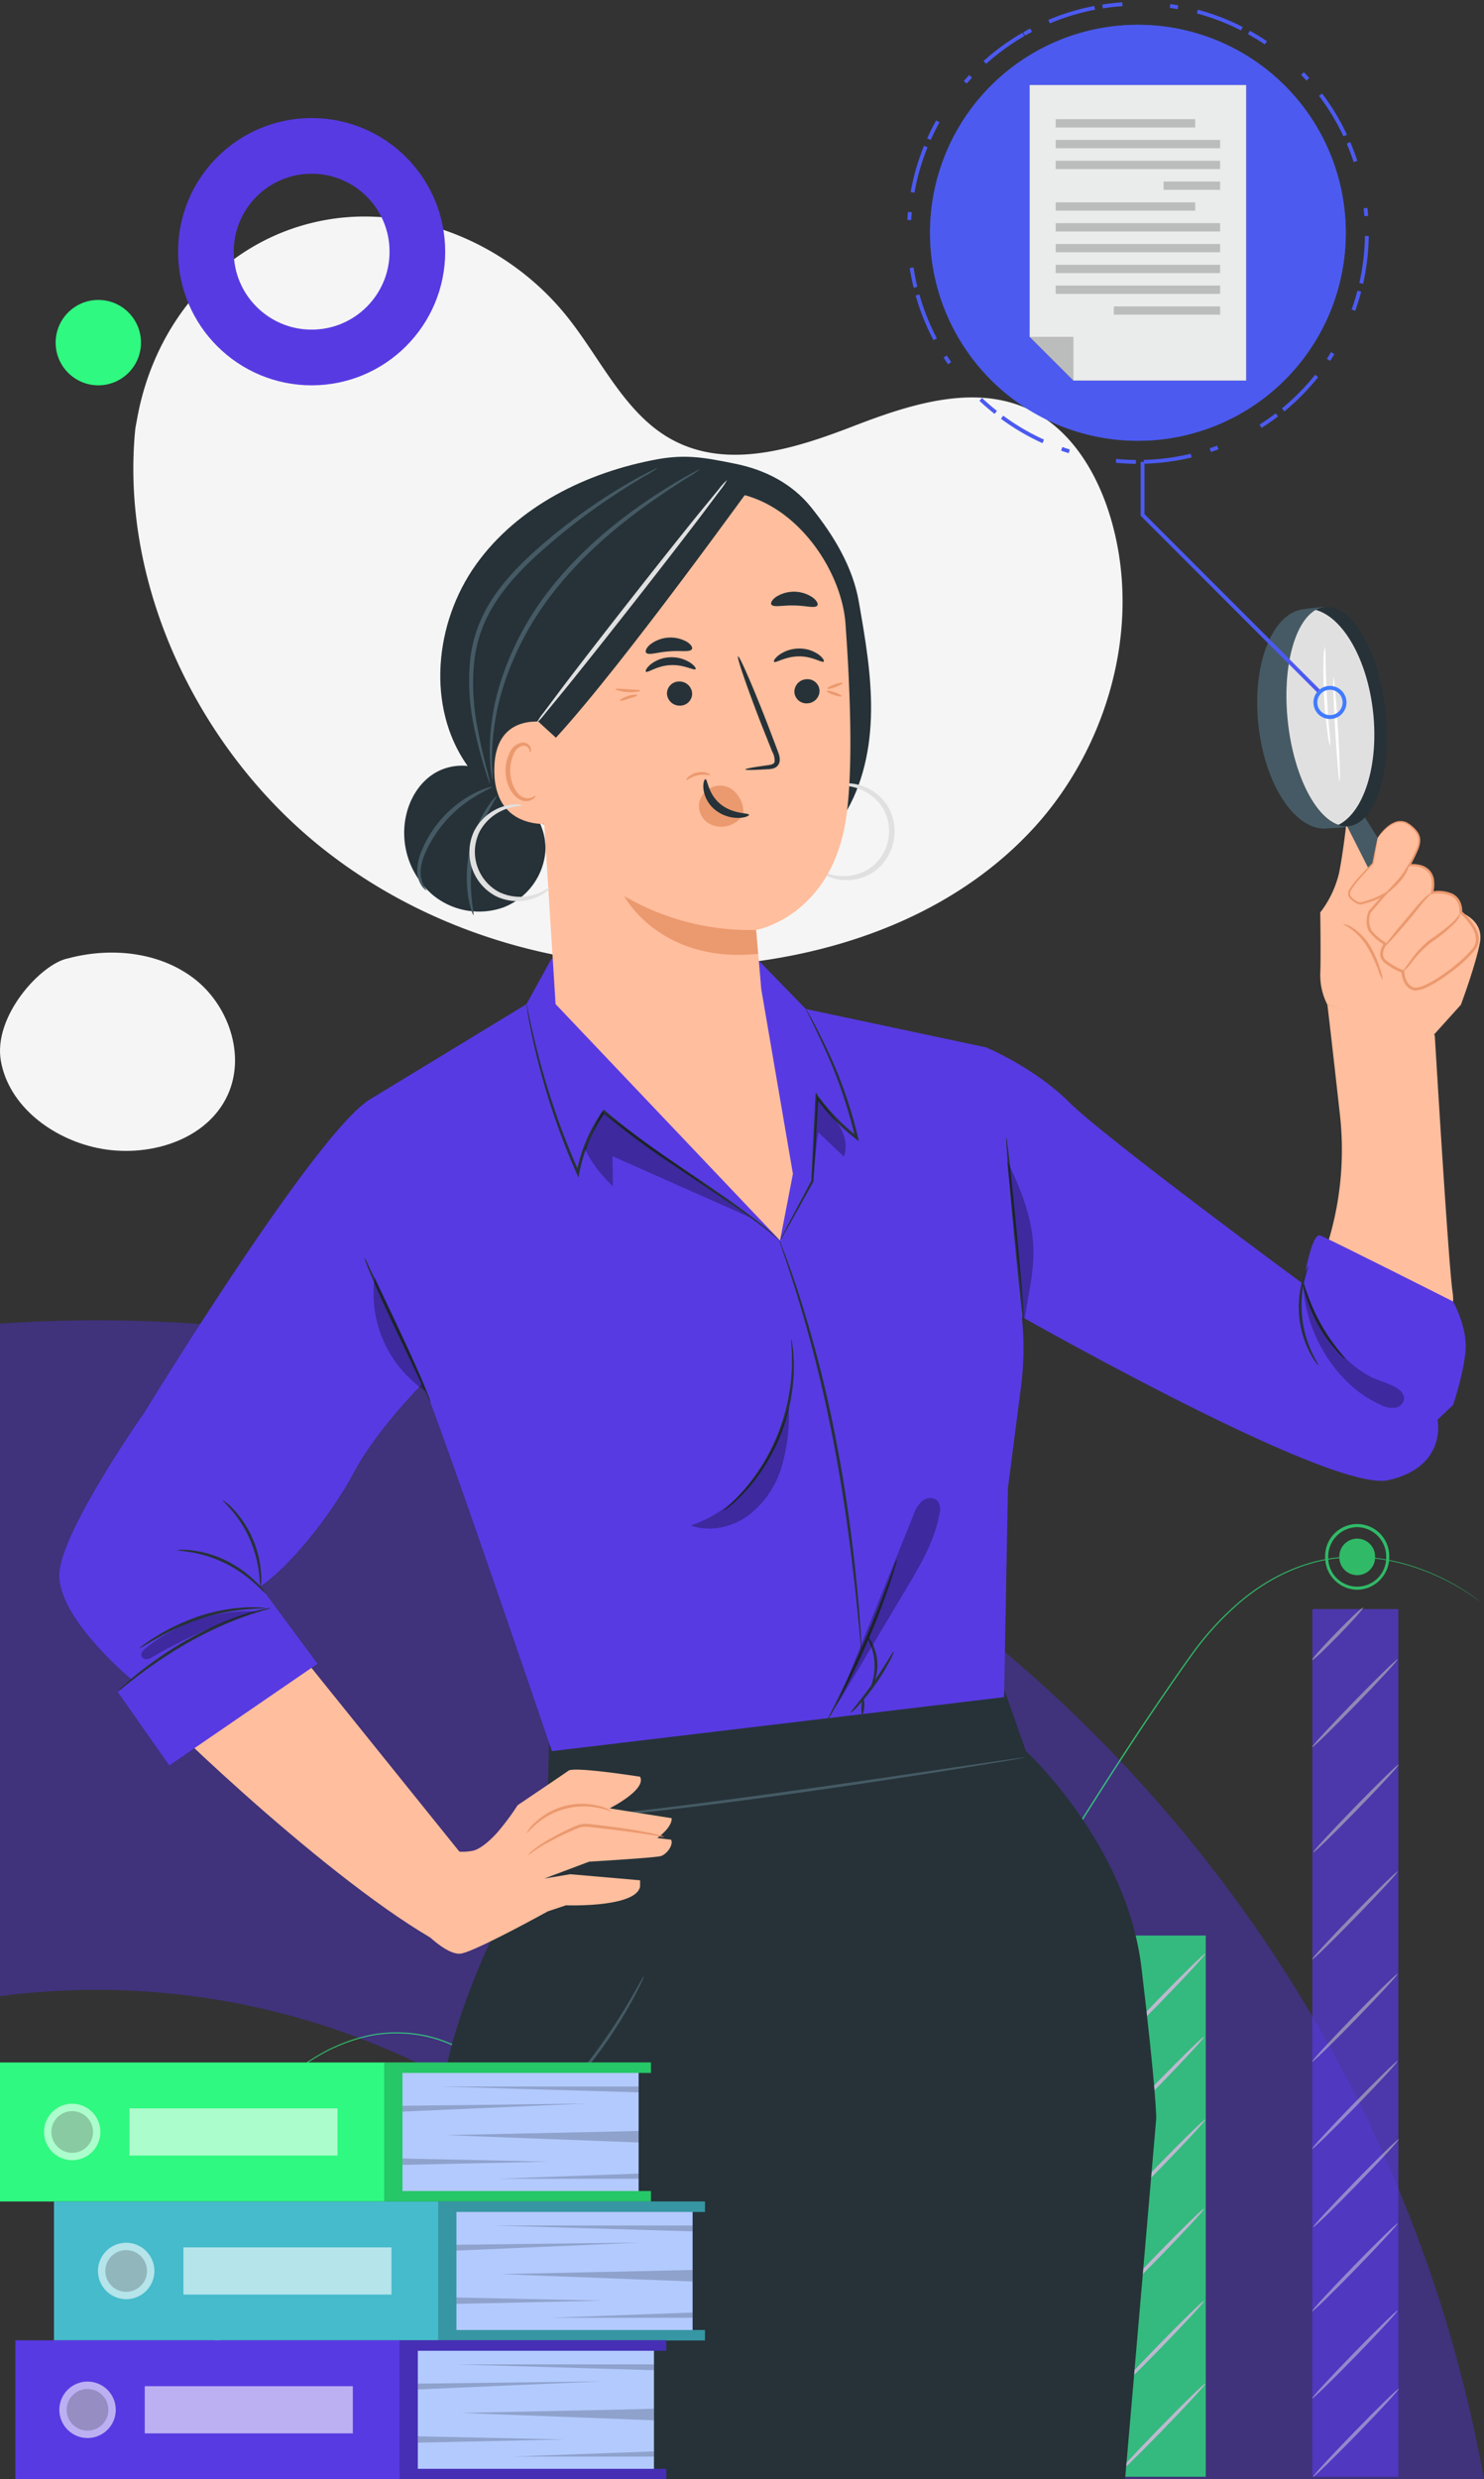 <svg xmlns="http://www.w3.org/2000/svg" xmlns:xlink="http://www.w3.org/1999/xlink" width="400" height="667.92" viewBox="0 0 400 667.92"><rect x="0" y="0" width="400" height="667.92" fill="#333333" stroke="none"/><defs><clipPath id="a"><rect width="354.682" height="257.106" fill="none"/></clipPath><clipPath id="f"><rect width="23.091" height="23.723" fill="none"/></clipPath><clipPath id="o"><rect width="13.818" height="14.196" fill="none"/></clipPath><clipPath id="p"><rect width="399.037" height="609.587" fill="none"/></clipPath><clipPath id="s"><rect width="14.238" height="30.817" fill="none"/></clipPath><clipPath id="t"><rect width="44.566" height="28.552" fill="none"/></clipPath><clipPath id="u"><rect width="8.958" height="22.418" fill="none"/></clipPath><clipPath id="v"><rect width="7.112" height="42.745" fill="none"/></clipPath><clipPath id="w"><rect width="27.197" height="33.597" fill="none"/></clipPath><clipPath id="x"><rect width="26.494" height="32.771" fill="none"/></clipPath><clipPath id="y"><rect width="31.935" height="13.058" fill="none"/></clipPath><clipPath id="z"><rect width="28.078" height="56.246" fill="none"/></clipPath><clipPath id="aa"><rect width="190" height="112.291" fill="none"/></clipPath><clipPath id="ab"><rect width="190" height="112.292" fill="none"/></clipPath><clipPath id="ac"><rect width="74.815" height="34.945" fill="none"/></clipPath><clipPath id="ad"><rect width="53.523" height="1.57" fill="none"/></clipPath><clipPath id="ae"><rect width="49.538" height="2.165" fill="none"/></clipPath><clipPath id="af"><rect width="51.953" height="3.113" fill="none"/></clipPath><clipPath id="ag"><rect width="39.423" height="1.717" fill="none"/></clipPath><clipPath id="ah"><rect width="38.173" height="1.395" fill="none"/></clipPath><clipPath id="aj"><rect width="71.888" height="37.445" fill="none"/></clipPath><clipPath id="ak"><rect width="56.089" height="12.713" fill="none"/></clipPath><clipPath id="al"><rect width="15.203" height="15.203" fill="none"/></clipPath><clipPath id="am"><rect width="11.234" height="11.234" fill="none"/></clipPath><clipPath id="at"><rect width="38.175" height="1.395" fill="none"/></clipPath><clipPath id="bl"><rect width="125.429" height="194.162" fill="none"/></clipPath><clipPath id="bm"><rect width="125.428" height="194.162" fill="none"/></clipPath><clipPath id="bn"><rect width="112.07" height="112.07" fill="none"/></clipPath><clipPath id="bo"><rect width="58.381" height="79.632" fill="none"/></clipPath><clipPath id="bp"><rect width="11.81" height="11.788" fill="none"/></clipPath><clipPath id="bq"><rect width="44.312" height="52.676" fill="none"/></clipPath></defs><g transform="translate(-180 -6846.08)"><g transform="translate(0 49.976)"><g transform="translate(180 6979.025)"><path d="M658.97,409.246H472.817A199.755,199.755,0,0,0,258.97,279.094V97.9q12.933-.878,26.09-.889C471.783,97.013,627.043,231.715,658.97,409.246Z" transform="translate(-258.97 75.754)" fill="#40327b"/></g><g transform="translate(224.354 7206.686)"><g opacity="0.68" clip-path="url(#a)"><rect width="24.524" height="33.784" transform="translate(154.761 222.875)" fill="#2ff980"/><path d="M0,0H24.524V63.99H0Z" transform="translate(205.687 192.67)" fill="#583ae2"/><path d="M0,0H24.524V145.818H0Z" transform="translate(256.127 110.841)" fill="#2ff980"/><g clip-path="url(#a)"><path d="M24.83,279.579c.191.2-5.122,5.974-11.865,12.9S.6,304.87.4,304.673s5.121-5.972,11.867-12.9,12.368-12.387,12.559-12.191" transform="translate(-0.068 -47.993)" fill="#fff"/><path d="M88.917,280.087c.191.2-5.122,5.974-11.865,12.9s-12.369,12.388-12.561,12.191,5.121-5.973,11.867-12.9,12.368-12.387,12.559-12.191" transform="translate(-11.07 -48.08)" fill="#f6f6f6"/><path d="M211.318,279.554c.191.2-5.122,5.974-11.866,12.9s-12.369,12.388-12.56,12.191,5.121-5.973,11.867-12.9,12.368-12.387,12.559-12.191" transform="translate(-32.082 -47.989)" fill="#f6f6f6"/><path d="M24.431,252.669c.191.2-5.122,5.974-11.866,12.9S.2,277.96,0,277.762s5.121-5.972,11.867-12.9,12.368-12.387,12.559-12.191" transform="translate(0 -43.374)" fill="#fff"/><path d="M149.3,280.018c.191.2-5.122,5.974-11.865,12.9s-12.37,12.388-12.561,12.191,5.121-5.973,11.867-12.9,12.368-12.387,12.559-12.191" transform="translate(-21.435 -48.069)" fill="#fff"/><path d="M148.9,253.108c.191.2-5.122,5.974-11.866,12.9S124.664,278.4,124.472,278.2s5.121-5.973,11.867-12.9,12.368-12.387,12.559-12.191" transform="translate(-21.367 -43.449)" fill="#fff"/><path d="M141.254,232.6c.191.2-3.411,4.216-8.045,8.977s-8.547,8.462-8.738,8.266,3.409-4.215,8.045-8.977,8.547-8.461,8.738-8.265" transform="translate(-21.366 -39.928)" fill="#fff"/><path d="M333.595,279.554c.191.2-5.122,5.974-11.866,12.9s-12.369,12.388-12.56,12.191,5.121-5.973,11.867-12.9,12.368-12.387,12.559-12.191" transform="translate(-53.073 -47.989)" fill="#f6f6f6"/><path d="M333.2,252.644c.191.2-5.122,5.974-11.866,12.9s-12.369,12.388-12.56,12.191,5.121-5.972,11.867-12.9S333,252.448,333.2,252.644" transform="translate(-53.004 -43.369)" fill="#f6f6f6"/><path d="M333.2,222.655c.191.2-5.122,5.974-11.866,12.9s-12.369,12.389-12.56,12.191,5.121-5.972,11.867-12.9S333,222.458,333.2,222.655" transform="translate(-53.004 -38.221)" fill="#f6f6f6"/><path d="M273.578,279.554c.191.2-5.122,5.974-11.867,12.9s-12.369,12.388-12.56,12.191,5.122-5.973,11.867-12.9,12.368-12.387,12.56-12.191" transform="translate(-42.77 -47.989)" fill="#fff"/><path d="M273.178,252.644c.191.2-5.122,5.974-11.866,12.9s-12.369,12.388-12.56,12.191,5.121-5.972,11.867-12.9,12.368-12.386,12.559-12.19" transform="translate(-42.701 -43.369)" fill="#fff"/><path d="M265.37,232.337c.191.2-3.374,4.178-7.963,8.892s-8.465,8.379-8.656,8.181,3.373-4.178,7.964-8.893,8.464-8.378,8.655-8.181" transform="translate(-42.701 -39.883)" fill="#fff"/><path d="M333.595,193.652c.191.2-5.122,5.974-11.866,12.9s-12.369,12.388-12.56,12.191,5.121-5.973,11.867-12.9,12.368-12.387,12.559-12.191" transform="translate(-53.073 -33.242)" fill="#f6f6f6"/><path d="M333.595,139.723c.191.2-5.122,5.974-11.866,12.9s-12.369,12.388-12.56,12.191,5.121-5.972,11.867-12.9,12.368-12.387,12.559-12.191" transform="translate(-53.073 -23.985)" fill="#f6f6f6"/><path d="M333.2,166.742c.191.2-5.122,5.974-11.866,12.9s-12.369,12.388-12.56,12.191,5.121-5.973,11.867-12.9S333,166.546,333.2,166.742" transform="translate(-53.004 -28.623)" fill="#f6f6f6"/><path d="M0,0H23.174V233.748H0Z" transform="translate(309.385 22.912)" fill="#583ae2"/><g transform="translate(309.583 232.941)" opacity="0.6"><g clip-path="url(#f)"><path d="M396.828,281.222c.181.186-4.84,5.645-11.212,12.192s-11.688,11.707-11.869,11.52,4.838-5.644,11.214-12.193,11.687-11.705,11.868-11.52" transform="translate(-373.741 -281.217)" fill="#fff"/></g></g><g transform="translate(309.27 211.878)" opacity="0.6"><g clip-path="url(#f)"><path d="M396.451,255.792c.181.186-4.84,5.645-11.212,12.192s-11.689,11.707-11.869,11.521,4.839-5.644,11.214-12.194,11.687-11.705,11.868-11.52" transform="translate(-373.364 -255.787)" fill="#fff"/></g></g><g transform="translate(309.27 188.404)" opacity="0.6"><g clip-path="url(#f)"><path d="M396.451,227.454c.181.186-4.84,5.645-11.212,12.192s-11.689,11.707-11.869,11.52,4.839-5.643,11.214-12.193,11.687-11.705,11.868-11.52" transform="translate(-373.364 -227.449)" fill="#fff"/></g></g><g transform="translate(309.583 165.702)" opacity="0.6"><g clip-path="url(#f)"><path d="M396.828,200.047c.181.186-4.84,5.645-11.212,12.192s-11.688,11.707-11.869,11.52,4.838-5.643,11.214-12.193,11.687-11.705,11.868-11.52" transform="translate(-373.741 -200.042)" fill="#fff"/></g></g><g transform="translate(309.27 144.638)" opacity="0.6"><g clip-path="url(#f)"><path d="M396.451,174.618c.181.186-4.84,5.645-11.212,12.192s-11.689,11.707-11.869,11.52,4.839-5.644,11.214-12.193,11.687-11.705,11.868-11.52" transform="translate(-373.364 -174.613)" fill="#fff"/></g></g><g transform="translate(309.27 121.164)" opacity="0.6"><g clip-path="url(#f)"><path d="M396.451,146.279c.181.186-4.84,5.645-11.212,12.192s-11.689,11.707-11.869,11.52,4.839-5.644,11.214-12.193,11.687-11.706,11.868-11.52" transform="translate(-373.364 -146.274)" fill="#fff"/></g></g><g transform="translate(309.27 93.608)" opacity="0.6"><g clip-path="url(#f)"><path d="M396.451,113.013c.181.186-4.84,5.645-11.212,12.192s-11.688,11.707-11.869,11.52,4.838-5.643,11.214-12.193,11.687-11.705,11.868-11.52" transform="translate(-373.364 -113.008)" fill="#fff"/></g></g><g transform="translate(309.583 64.762)" opacity="0.6"><g clip-path="url(#f)"><path d="M396.828,78.187c.181.186-4.84,5.645-11.212,12.192s-11.688,11.707-11.869,11.521,4.838-5.644,11.214-12.194S396.647,78,396.828,78.187" transform="translate(-373.741 -78.183)" fill="#fff"/></g></g><g transform="translate(309.272 36.428)" opacity="0.6"><g clip-path="url(#f)"><path d="M396.452,43.982c.181.186-4.841,5.645-11.212,12.192s-11.689,11.707-11.87,11.52,4.838-5.644,11.214-12.193,11.687-11.706,11.868-11.52" transform="translate(-373.366 -43.977)" fill="#fff"/></g></g><g transform="translate(309.269 22.483)" opacity="0.6"><g clip-path="url(#o)"><path d="M387.172,27.15c.181.186-2.763,3.511-6.573,7.426s-7.048,6.94-7.23,6.754,2.762-3.51,6.574-7.427,7.047-6.939,7.228-6.753" transform="translate(-373.362 -27.143)" fill="#fff"/></g></g><path d="M354.682,22.713s-.354-.236-1.03-.713l-1.259-.89L350.6,19.953a62.1,62.1,0,0,0-12.683-6.134,55.88,55.88,0,0,0-9.877-2.474,45.92,45.92,0,0,0-12.08-.274c-8.644.924-18.142,5.011-26.414,12.2a79.483,79.483,0,0,0-11.653,12.593c-3.521,4.833-7.03,9.991-10.66,15.321C260,61.87,252.567,73.484,244.848,85.768s-15.723,25.248-24.29,38.515c-4.3,6.624-8.713,13.339-13.325,20.067-2.313,3.353-4.5,6.828-6.743,10.3s-4.512,6.965-6.859,10.434a209.149,209.149,0,0,1-14.9,19.849,72.2,72.2,0,0,1-8.63,8.572,29.323,29.323,0,0,1-4.991,3.384,13.041,13.041,0,0,1-5.745,1.695,15.546,15.546,0,0,1-5.711-1.653,58.516,58.516,0,0,1-5.183-2.736c-3.356-1.959-6.552-4.1-9.672-6.27-6.23-4.36-12.131-8.9-17.808-13.422q-4.256-3.395-8.332-6.792t-8.079-6.64c-5.362-4.3-10.63-8.4-15.876-12.145-5.2-3.8-10.646-6.95-16.409-8.572a37.328,37.328,0,0,0-16.984-.6,46.882,46.882,0,0,0-14.424,5.758,70.081,70.081,0,0,0-11.12,8.359c-6.422,5.9-11.844,11.09-16.243,15.368s-7.769,7.649-10.049,9.938c-1.135,1.143-2,2.016-2.589,2.608s-.888.884-.888.884.284-.316.856-.914l2.559-2.639c2.261-2.309,5.614-5.7,9.993-10s9.788-9.513,16.2-15.426a70.114,70.114,0,0,1,11.144-8.417,47.1,47.1,0,0,1,14.5-5.822,37.624,37.624,0,0,1,17.134.583c5.813,1.625,11.319,4.808,16.528,8.6,5.259,3.75,10.535,7.846,15.906,12.141q4.027,3.222,8.09,6.637,4.078,3.387,8.332,6.781c5.674,4.516,11.573,9.046,17.794,13.4,3.115,2.166,6.307,4.3,9.648,6.246a57.963,57.963,0,0,0,5.146,2.714,15.226,15.226,0,0,0,5.537,1.613,12.66,12.66,0,0,0,5.548-1.648,28.927,28.927,0,0,0,4.919-3.338,71.817,71.817,0,0,0,8.575-8.524,208.979,208.979,0,0,0,14.865-19.809c2.344-3.465,4.613-6.952,6.854-10.425s4.433-6.949,6.752-10.309c4.61-6.724,9.026-13.435,13.324-20.055,8.569-13.26,16.583-26.213,24.307-38.5s15.178-23.891,22.427-34.571c3.64-5.332,7.149-10.477,10.69-15.322A79.684,79.684,0,0,1,289.349,23.04c8.323-7.21,17.888-11.3,26.585-12.21a46.061,46.061,0,0,1,12.138.311,55.922,55.922,0,0,1,9.9,2.519,61.19,61.19,0,0,1,12.675,6.219l1.781,1.176,1.248.909c.668.49,1,.749,1,.749" transform="translate(0 -1.814)" fill="#2ff980"/><path d="M391.916,9.655a4.821,4.821,0,1,1-9.64,0,4.821,4.821,0,1,1,9.64,0" transform="translate(-65.624 -0.81)" fill="#2ff980"/><path d="M386.3,17.692a8.756,8.756,0,0,1-8.644-8.846,8.646,8.646,0,1,1,17.287,0,8.757,8.757,0,0,1-8.644,8.846m0-16.864a7.927,7.927,0,0,0-7.815,8.018,7.818,7.818,0,1,0,15.631,0A7.928,7.928,0,0,0,386.3.828" transform="translate(-64.831)" fill="#2ff980"/></g></g></g><g transform="translate(180 6854.437)"><g clip-path="url(#p)"><g clip-path="url(#p)"><path d="M24.8,57.05l.554-2.994C30.029,28.816,47.319,8.563,70.744,2.137A59.843,59.843,0,0,1,79.951.366c22.461-2.5,46.4,7.948,61.372,26.789,8.806,11.08,15.1,25.178,26.957,32.277,15.439,9.24,34.089,3.206,50.174-3s34.764-12.19,50.168-2.882c9.647,5.83,15.863,16.732,19.134,27.9,8.663,29.561-1.314,62.163-21.009,83.5s-47.773,32.4-76.224,35.938c-39.857,4.952-82.735-4.626-115.684-31S20.518,99.387,24.8,57.05" transform="translate(11.683 0)" fill="#f5f5f5"/><path d="M52.14,140.7c-9.429-7.127-22.416-8.357-33.834-5.3C11.139,136.784-1.941,150.939.243,163.08s13.822,20.8,25.889,23.367c13.4,2.854,29.547-1.8,35.247-14.264,4.916-10.748.19-24.359-9.24-31.485" transform="translate(0 64.461)" fill="#f5f5f5"/></g><g clip-path="url(#p)"><path d="M232.257,267.823l5.861,16.6s27.125,24.9,31.127,58.256,4,40.624,4,40.624l-8.4,97.285H84.019s-5.989-78.637-3.766-100.873,15.132-47.4,15.132-47.4l13.784-33.355.409-16.79Z" transform="translate(38.417 129.001)" fill="#263238"/><path d="M227.476,280.174a8.022,8.022,0,0,1-1.267.277l-3.657.646-13.474,2.211c-11.387,1.822-27.131,4.239-44.554,6.679s-33.247,4.38-44.724,5.524c-5.736.588-10.386.976-13.6,1.206l-3.707.233a8.076,8.076,0,0,1-1.295.028,8.125,8.125,0,0,1,1.283-.184l3.692-.376c3.208-.322,7.847-.791,13.572-1.449,11.455-1.282,27.249-3.32,44.675-5.746s33.172-4.77,44.577-6.454c5.65-.822,10.247-1.493,13.511-1.969l3.679-.5a8,8,0,0,1,1.291-.123" transform="translate(48.742 134.947)" fill="#455a64"/><path d="M125.57,319.9a7.746,7.746,0,0,1-.662,1.627c-.467,1.027-1.2,2.488-2.15,4.267a123.6,123.6,0,0,1-8.355,13.369,123.179,123.179,0,0,1-9.994,12.2c-1.381,1.471-2.531,2.631-3.354,3.4a7.588,7.588,0,0,1-1.328,1.148,7.659,7.659,0,0,1,1.113-1.357L104,350.995c2.651-3.021,6.193-7.3,9.772-12.282s6.491-9.706,8.5-13.185l2.359-4.138a7.756,7.756,0,0,1,.93-1.489" transform="translate(48.034 154.085)" fill="#455a64"/><path d="M270.416,151.477s3.71,62.325,4.821,69.375-4.821,15.952-4.821,15.952-13.726,1.485-23-15.581l-5.936-13.356a85.044,85.044,0,0,0,3.338-35.243c-2.225-20.034-3.338-29.309-3.338-29.309Z" transform="translate(116.312 69.03)" fill="#ffbe9d"/><path d="M259.923,99.451c1.628,15.043,1.418,28.051-5.993,30.706-.621.222-5.6.416-6.256.489-8.53.923-16.875-11.547-18.639-27.852s3.719-30.27,12.249-31.2a56.473,56.473,0,0,1,6.14-.6c7.647,1.363,10.9,13.673,12.5,28.449" transform="translate(110.159 34.189)" fill="#455a64"/><path d="M278.093,134.182s6.254,2.076,5.122,8.115-5.122,16.741-5.122,16.741l-7.768,8.614-28.217-8.614a17.386,17.386,0,0,1-1.923-8.437c.188-4.718-.012-16.42-.012-16.42a27.962,27.962,0,0,0,5.107-10.758c.944-4.881,1.627-10.549,1.827-12.295a.513.513,0,0,1,.619-.446,7.28,7.28,0,0,1,5.481,5c1.51,4.718,1.132,6.039,1.132,6.039Z" transform="translate(115.683 53.307)" fill="#ffbe9d"/><path d="M253.318,115.068l-4.035-6.444-4.232,3.266L252.9,127.4l2.141-6.5Z" transform="translate(118.033 52.321)" fill="#455a64"/><path d="M253.137,114.387s4.414-6.669,8.511-3.492,3.153,5.069,0,10.9c0,0,8.038-1.1,6.147,7.407,0,0,7.97-1.566,7.767,5.285,0,0,6.576,5.433,3.738,9.53S265.587,156,262.593,155.05s-3.362-5.044-3.362-5.044-3.572-1.261-4.676-2.994.316-4.412.316-4.412-3.152-2.722-3.94-3.488,0-4.709,0-4.709l4.255-4.885s-6.147,3.31-7.565,2.363-2.994-1.734-1.734-3.783,5.958-6.79,5.958-6.79Z" transform="translate(118.214 53.001)" fill="#ffbe9d"/><path d="M255.208,142.479a22.026,22.026,0,0,1,1.877-2.714,24.5,24.5,0,0,1,5.439-5.9,56.989,56.989,0,0,0,6.266-4.815,31.646,31.646,0,0,0,2.064-2.514,5.909,5.909,0,0,1-1.667,2.888,39.26,39.26,0,0,1-6.2,5.058,29.674,29.674,0,0,0-5.473,5.613,10.4,10.4,0,0,1-2.308,2.381" transform="translate(122.923 60.949)" fill="#eb996e"/><path d="M251.794,137.578c-.163-.138,2.532-3.589,6.02-7.708,1.753-2.031,3.239-3.987,4.556-5.218a5.986,5.986,0,0,1,2.36-1.676c.064.1-.815.739-1.968,2.055-1.178,1.286-2.587,3.283-4.361,5.337-3.486,4.119-6.445,7.348-6.608,7.21" transform="translate(121.278 59.229)" fill="#eb996e"/><path d="M252.017,125.81c-.167-.179,1.541-1.787,3.411-3.894,1.905-2.1,2.741-4.239,2.943-4.18.224.03-.362,2.483-2.359,4.684-1.945,2.19-3.875,3.523-3.995,3.39" transform="translate(121.383 56.709)" fill="#eb996e"/><path d="M244.366,128.643a5.535,5.535,0,0,1,2.628,1.079,15.007,15.007,0,0,1,4.692,4.995,28.558,28.558,0,0,1,2.676,6.278,9.64,9.64,0,0,1,.633,2.748,10.96,10.96,0,0,1-1.148-2.568,40.987,40.987,0,0,0-2.823-6.061,17.142,17.142,0,0,0-4.34-4.943c-1.36-1.018-2.366-1.409-2.319-1.528" transform="translate(117.702 61.956)" fill="#eb996e"/><path d="M260.734,99.125c1.765,16.306-2.706,30.162-9.983,30.949s-14.609-11.791-16.374-28.1,2.706-30.161,9.983-30.949,14.609,11.791,16.374,28.1" transform="translate(112.706 34.195)" fill="#263238"/><path d="M248.063,129.435c6.819-3.42,10.889-15.961,9.335-30.319-1.545-14.283-8.142-25.622-15.486-27.595-5.783,3.3-9.069,15.76-7.514,30.125,1.544,14.277,7.356,25.7,13.665,27.789" transform="translate(112.716 34.449)" fill="#e0e0e0"/><path d="M244.277,111.781c-.213.013-.759-6.242-1.218-13.969s-.661-14-.449-14.017.759,6.241,1.219,13.971.659,14,.447,14.015" transform="translate(116.817 40.361)" fill="#fff"/><path d="M242.588,105.061a18.282,18.282,0,0,1-.756-3.886c-.344-2.418-.7-5.777-.907-9.5s-.212-7.1-.133-9.545a18.174,18.174,0,0,1,.329-3.944,22.671,22.671,0,0,1,.218,3.946c.061,2.434.157,5.793.357,9.5s.474,7.057.679,9.483a22.428,22.428,0,0,1,.213,3.947" transform="translate(115.96 37.659)" fill="#fff"/><path d="M253.218,114.426a2.089,2.089,0,0,1-.043.47c-.055.353-.123.794-.207,1.344q-.316,1.856-.876,5.138l-.009.049-.037.039c-.864.9-1.83,1.928-2.873,3.088a27.636,27.636,0,0,0-3.135,3.969,1.94,1.94,0,0,0-.252,1.2,1.862,1.862,0,0,0,.714,1.037,12.563,12.563,0,0,0,1.215.843,1.717,1.717,0,0,0,1.308.147,24.7,24.7,0,0,0,6.1-2.467l1.442-.742-1.058,1.222-4.239,4.9.062-.105a5.917,5.917,0,0,0,.157,4.715,13.151,13.151,0,0,0,3.968,3.415l.333.21-.227.32c-.908,1.276-1.464,3.218-.049,4.27a17.243,17.243,0,0,0,4.627,2.624l-.517.347v-.116l0,.006c.105.1-.239-.249.247.31,1-.579.286-.228.505-.327v.006l.007.176.036.378a7.287,7.287,0,0,0,.133.753,6.014,6.014,0,0,0,.525,1.43,3.879,3.879,0,0,0,.923,1.159,2.3,2.3,0,0,0,1.255.587,7.317,7.317,0,0,0,3-.858,27.253,27.253,0,0,0,2.916-1.618,49.919,49.919,0,0,0,5.119-3.716,31.581,31.581,0,0,0,4.392-4.269,3.834,3.834,0,0,0,1.021-2.532,5.915,5.915,0,0,0-.724-2.676,15.524,15.524,0,0,0-3.563-4.346l-.124-.111-.007-.179a5.837,5.837,0,0,0-.495-2.628A3.956,3.956,0,0,0,273,130.1a8.724,8.724,0,0,0-5.058-.535l-.461.07.073-.468c.078-.514.181-1.024.243-1.528a8.364,8.364,0,0,0-.009-1.494,4.132,4.132,0,0,0-1.053-2.556,6.075,6.075,0,0,0-4.965-1.476l-.539.046.252-.464a45.043,45.043,0,0,0,2.243-4.46,6.3,6.3,0,0,0,.484-2.156,3.455,3.455,0,0,0-.579-1.92,8.754,8.754,0,0,0-2.771-2.544,3.74,3.74,0,0,0-3.045-.055,10.144,10.144,0,0,0-3.558,2.667c-.353.379-.6.689-.77.892a1.822,1.822,0,0,1-.267.3,1.287,1.287,0,0,1,.2-.353,11.355,11.355,0,0,1,.714-.951,12.318,12.318,0,0,1,1.339-1.4,7.721,7.721,0,0,1,2.225-1.454,4.066,4.066,0,0,1,3.328,0l.821.5c.246.2.5.4.756.609a7.99,7.99,0,0,1,1.4,1.536,3.909,3.909,0,0,1,.683,2.165,6.683,6.683,0,0,1-.487,2.341,44.6,44.6,0,0,1-2.223,4.547l-.289-.416a8.461,8.461,0,0,1,2.848.164,5.22,5.22,0,0,1,2.649,1.452,4.763,4.763,0,0,1,1.239,2.909,9.088,9.088,0,0,1,.021,1.619c-.061.536-.163,1.073-.246,1.616l-.388-.4a9.339,9.339,0,0,1,5.5.563,4.66,4.66,0,0,1,2.113,2.094,6.536,6.536,0,0,1,.581,2.965l-.13-.289a16.126,16.126,0,0,1,3.765,4.564,6.643,6.643,0,0,1,.815,3.026,4.754,4.754,0,0,1-.316,1.615,6.968,6.968,0,0,1-.862,1.376,32.019,32.019,0,0,1-4.5,4.392,50.558,50.558,0,0,1-5.2,3.777,27.943,27.943,0,0,1-3,1.662,7.9,7.9,0,0,1-3.377.926,3.82,3.82,0,0,1-2.8-2.153,6.724,6.724,0,0,1-.591-1.615,8.066,8.066,0,0,1-.147-.834l-.039-.424-.009-.224v-.058c.219-.1-.5.247.505-.333.488.556.145.2.25.31v.033l0,.074,0,.11,0,.567-.514-.221a17.726,17.726,0,0,1-4.854-2.784,3.593,3.593,0,0,1-.892-1.191,2.981,2.981,0,0,1-.188-1.485,5.732,5.732,0,0,1,1.052-2.575l.105.529a13.65,13.65,0,0,1-4.193-3.67,4.913,4.913,0,0,1-.656-2.7,8.68,8.68,0,0,1,.464-2.611l.019-.056.043-.049,4.273-4.87.384.479a24.941,24.941,0,0,1-6.3,2.474,2.274,2.274,0,0,1-1.7-.246,12.828,12.828,0,0,1-1.258-.9,2.356,2.356,0,0,1-.874-1.351,2.4,2.4,0,0,1,.317-1.516,26.986,26.986,0,0,1,3.264-4.024c1.068-1.148,2.057-2.16,2.944-3.042l-.046.086c.443-2.182.79-3.9,1.04-5.132.119-.541.215-.975.29-1.32a1.778,1.778,0,0,1,.126-.437" transform="translate(118.132 52.941)" fill="#eb996e"/><path d="M112.844,321.312,56.887,251.834S27.128,276.89,26.341,277.677s46.547,46.833,76.943,64.658l9.56-6.327Z" transform="translate(12.683 121.3)" fill="#ffbe9d"/><path d="M135.334,284.3s-17.667-2.79-19.294-1.627-13.716,9.3-13.716,9.3a65.9,65.9,0,0,1-5.347,7.205s-3.952,4.649-6.974,5.115a13.523,13.523,0,0,1-4.881,0l-7.9,21.852s6.045,6.276,9.764,5.811,23.479-11.39,23.479-11.39l4.882-1.628s19.062.7,19.992-5.113v-1.628L116.5,310.566l-6.974,1.163,12.087-4.547s17.667-1.033,19.294-1.5,3.488-3.021,2.79-4.417l-3.719-.464s4.012-2.775,3.87-5.332l-16.724-2.654s10.063-5.033,8.2-8.52" transform="translate(37.193 136.016)" fill="#ffbe9d"/><path d="M132.85,295.787a6.84,6.84,0,0,1-1.532-.213c-.975-.175-2.39-.406-4.143-.665-3.506-.519-8.367-1.132-13.745-1.733a17.29,17.29,0,0,0-1.947-.165,5.911,5.911,0,0,0-1.794.322c-1.134.447-2.282.984-3.334,1.467-2.119.988-3.993,1.95-5.531,2.818a41.334,41.334,0,0,0-3.537,2.223,8.445,8.445,0,0,1-1.268.879A4.635,4.635,0,0,1,97.1,299.6a27.955,27.955,0,0,1,3.445-2.457c1.519-.939,3.384-1.959,5.5-2.99,1.073-.514,2.153-1.04,3.39-1.539a6.564,6.564,0,0,1,2.025-.373,16.859,16.859,0,0,1,2.049.164c5.39.6,10.253,1.3,13.751,1.962,1.748.33,3.156.643,4.118.91a5.372,5.372,0,0,1,1.467.507" transform="translate(46.248 140.764)" fill="#eb996e"/><path d="M118.665,290.572c-.05.122-1.363-.458-3.6-.889a19.6,19.6,0,0,0-16.541,4.288c-1.742,1.462-2.609,2.6-2.713,2.523a9.394,9.394,0,0,1,2.351-2.932,18.336,18.336,0,0,1,17.021-4.412,9.391,9.391,0,0,1,3.479,1.422" transform="translate(46.148 139.01)" fill="#eb996e"/><path d="M305.263,219.526s3.4,6.134,3.4,11.927-3.389,15.932-3.389,15.932l-4.215,3.983s2.766,12.673-13.282,16.294S181.9,219.645,181.9,219.645l-2.5-68.576s13.036,5.432,22.45,14.846,63,48.883,63,48.883,2.178-13.982,4.592-13.058,35.818,17.786,35.818,17.786" transform="translate(86.411 72.765)" fill="#583ae2"/><path d="M233.3,158.832l-48.615-10.341-12.655-13.006-55.906-.533-6.733,12.237L67.5,172.663s10.549,69.776,14.4,77.9,34.352,97.854,34.352,97.854l121.874-14.54,1.043-56.312,3.523-27.248a80.777,80.777,0,0,0,.348-17.576c-2.28-25.486-9.74-73.911-9.74-73.911" transform="translate(32.513 65.002)" fill="#583ae2"/><path d="M80.384,312.622l-39.946,27.4-13.959-19.9,3.729-3.316S9.6,299.768,10.841,287.747s22.978-42.933,22.978-42.933,46.566-76.23,61-84.4c2.02-1.144,19.537,41.164,19.537,57.744s-3.316,16.58-3.316,16.58-14.094,13.679-20.726,26.113S72.417,286.823,64.957,291.8Z" transform="translate(5.196 77.254)" fill="#583ae2"/><path d="M32.271,242.529a2.952,2.952,0,0,1,1.077-.108,20,20,0,0,1,2.937.163,28.828,28.828,0,0,1,9.277,2.814,30.661,30.661,0,0,1,7.877,5.654,13.326,13.326,0,0,1,2.548,3.1c-.184.212-4.033-4.738-10.769-8.062a33.454,33.454,0,0,0-9.014-2.963c-2.406-.418-3.935-.464-3.932-.6" transform="translate(15.544 116.762)" fill="#263238"/><path d="M40.495,233.386a11.976,11.976,0,0,1,2.971,2.526,27.541,27.541,0,0,1,5.15,7.89,28.145,28.145,0,0,1,2.236,9.154,12.207,12.207,0,0,1-.162,3.9c-.132,0-.1-1.489-.382-3.845a32.843,32.843,0,0,0-2.4-8.9,32.045,32.045,0,0,0-4.849-7.834c-1.532-1.811-2.649-2.788-2.563-2.889" transform="translate(19.503 112.413)" fill="#263238"/><path d="M149.9,204.109a10.407,10.407,0,0,1,.362,2.018,20.066,20.066,0,0,1,.234,2.4c.044.936.148,2,.1,3.187a37.208,37.208,0,0,1-.182,3.866c-.079,1.393-.335,2.86-.57,4.408a50.941,50.941,0,0,1-7.445,18.836c-.888,1.291-1.7,2.537-2.6,3.606a37.316,37.316,0,0,1-2.51,2.946c-.772.9-1.579,1.606-2.252,2.26a20.049,20.049,0,0,1-1.808,1.588,10.443,10.443,0,0,1-1.643,1.225c-.107-.124,2.2-1.926,5.3-5.438.769-.883,1.6-1.854,2.409-2.971.861-1.073,1.646-2.316,2.506-3.6a53.348,53.348,0,0,0,7.345-18.583c.25-1.523.527-2.968.633-4.34.178-1.365.233-2.643.274-3.814.141-4.681-.31-7.573-.148-7.591" transform="translate(63.377 98.313)" fill="#263238"/><path d="M164.13,206.887a6.954,6.954,0,0,1-.95-.711c-.609-.479-1.471-1.23-2.649-2.12-2.305-1.837-5.753-4.368-10.114-7.38s-9.652-6.488-15.506-10.437a187.975,187.975,0,0,1-18.51-13.8l.569-.065c-.619.888-1.255,1.861-1.854,2.867a42.411,42.411,0,0,0-5.1,13.516l-.222,1.175-.486-1.089a188.457,188.457,0,0,1-10.944-32.311c-1-4.134-1.667-7.463-2.064-9.761-.215-1.145-.335-2.039-.425-2.64a5.121,5.121,0,0,1-.1-.922,4.647,4.647,0,0,1,.23.9c.141.658.322,1.526.55,2.614.476,2.279,1.216,5.586,2.274,9.693a201.094,201.094,0,0,0,11.161,32.117l-.711.086a42.754,42.754,0,0,1,5.177-13.769c.607-1.024,1.255-2.017,1.889-2.92l.243-.35.326.285a195.453,195.453,0,0,0,18.392,13.8c5.824,3.978,11.093,7.5,15.417,10.579s7.737,5.678,10,7.589c1.15.928,1.982,1.717,2.563,2.233a7.428,7.428,0,0,1,.85.825" transform="translate(46.128 68.98)" fill="#263238"/><path d="M148.846,144.091a2.973,2.973,0,0,1,.406.612c.244.415.61,1.025,1.049,1.834.9,1.609,2.141,3.981,3.592,7a119.187,119.187,0,0,1,9.032,25.171l.228,1.021-.83-.645a54.569,54.569,0,0,1-10.812-11.191l.692-.2c-.482,8.56-.92,16.378-1.28,22.794l0,.071-.033.059-6.47,11.6q-1.129,1.967-1.818,3.168a6.955,6.955,0,0,1-.69,1.082,6.7,6.7,0,0,1,.533-1.168l1.674-3.246,6.236-11.732-.036.13c.316-6.419.7-14.24,1.123-22.8l.053-1.083.639.879a54.965,54.965,0,0,0,10.656,11.044l-.6.376a127.353,127.353,0,0,0-8.737-25.12c-1.385-3.036-2.56-5.436-3.381-7.082-.379-.769-.689-1.394-.935-1.892a3,3,0,0,1-.286-.677" transform="translate(68.351 69.404)" fill="#263238"/><path d="M188.054,219.955c-.212.021-1.5-11.729-2.877-26.239s-2.32-26.3-2.108-26.314,1.5,11.726,2.877,26.242,2.32,26.292,2.108,26.311" transform="translate(88.164 80.632)" fill="#263238"/><path d="M248.525,214.612a12.5,12.5,0,0,1-2.6-2.477,39.393,39.393,0,0,1-8.25-15.119,12.376,12.376,0,0,1-.679-3.522c.242-.068,1.411,5.306,4.645,11.17,3.181,5.89,7.068,9.782,6.879,9.948" transform="translate(114.144 93.199)" fill="#263238"/><path d="M241.585,217.574c-.043.031-.3-.268-.729-.84a18.413,18.413,0,0,1-1.593-2.572,26.78,26.78,0,0,1-2.021-19.481,18.79,18.79,0,0,1,1.031-2.845c.3-.647.492-.991.541-.97.126.052-.479,1.5-1.043,3.95a29.706,29.706,0,0,0,1.982,19.106c1.055,2.277,1.944,3.575,1.831,3.652" transform="translate(113.803 91.933)" fill="#263238"/><path d="M66.281,189.275a7.143,7.143,0,0,1,.8,1.489l1.96,4.149c1.745,3.663,4.009,8.414,6.512,13.67,2.55,5.34,4.793,10.21,6.315,13.78.763,1.785,1.357,3.239,1.738,4.255a7.1,7.1,0,0,1,.524,1.608,7.229,7.229,0,0,1-.8-1.489q-.8-1.694-1.96-4.15c-1.744-3.661-4.008-8.414-6.513-13.671-2.547-5.338-4.792-10.207-6.313-13.778-.762-1.784-1.357-3.237-1.738-4.254a7.1,7.1,0,0,1-.525-1.608" transform="translate(31.922 91.167)" fill="#263238"/><path d="M169.225,244.139a8.558,8.558,0,0,1-.436,1.8c-.325,1.145-.842,2.789-1.517,4.808-1.35,4.038-3.395,9.56-5.97,15.528s-5.2,11.241-7.217,14.992c-1.006,1.876-1.849,3.378-2.461,4.4a8.6,8.6,0,0,1-1.013,1.551,8.658,8.658,0,0,1,.75-1.695c.6-1.206,1.35-2.714,2.24-4.507,1.888-3.806,4.42-9.1,6.993-15.048s4.685-11.421,6.164-15.4c.695-1.877,1.279-3.458,1.747-4.721a8.54,8.54,0,0,1,.72-1.707" transform="translate(72.542 117.594)" fill="#263238"/><path d="M166.372,260.9a10.118,10.118,0,0,1-1.182,2.743,56.4,56.4,0,0,1-8.266,11.751,10.2,10.2,0,0,1-2.183,2.04c-.169-.157,2.863-3.531,6.06-8.1,3.215-4.55,5.367-8.543,5.571-8.438" transform="translate(74.53 125.666)" fill="#263238"/><path d="M163.964,296.958a6.554,6.554,0,0,1-.167-1.144q-.124-1.238-.33-3.291c-.253-2.861-.67-6.995-1.206-12.1-1.12-10.2-2.854-24.287-5.829-39.66a370.767,370.767,0,0,0-9.594-38.912c-.73-2.46-1.448-4.667-2.083-6.6-.618-1.944-1.169-3.611-1.645-4.965q-.656-1.96-1.049-3.135a6.473,6.473,0,0,1-.316-1.113,6.428,6.428,0,0,1,.462,1.059q.447,1.16,1.185,3.088c.519,1.341,1.113,3,1.771,4.928.674,1.926,1.43,4.125,2.194,6.579a331.963,331.963,0,0,1,9.832,38.928c2.98,15.4,4.632,29.527,5.614,39.752.467,5.116.8,9.262.963,12.13.077,1.376.138,2.474.185,3.3a6.589,6.589,0,0,1,.012,1.156" transform="translate(68.272 89.607)" fill="#263238"/><path d="M158.757,271.989c-.228-.083,1.253-3.063.942-6.989-.24-3.932-2.128-6.673-1.914-6.788.073-.053.65.548,1.282,1.728a12.915,12.915,0,0,1,.716,10.16c-.461,1.256-.947,1.932-1.025,1.889" transform="translate(75.992 124.371)" fill="#263238"/><path d="M156.975,273.7c-.212-.012-.329-.965-.261-2.126s.3-2.094.51-2.082.329.965.261,2.126-.3,2.094-.51,2.082" transform="translate(75.475 129.807)" fill="#263238"/><path d="M62.67,253a8.742,8.742,0,0,1-1.772.6c-1.153.327-2.809.853-4.827,1.565-2.03.683-4.39,1.656-6.986,2.78-2.578,1.171-5.367,2.552-8.22,4.141a122.2,122.2,0,0,0-13.971,9.2c-1.705,1.3-3.071,2.371-4,3.126a8.734,8.734,0,0,1-1.51,1.107,8.713,8.713,0,0,1,1.314-1.335c.876-.828,2.193-1.969,3.864-3.328a100.6,100.6,0,0,1,13.929-9.449c2.876-1.6,5.7-2.975,8.312-4.118,2.633-1.1,5.032-2.024,7.1-2.646,2.055-.65,3.744-1.1,4.925-1.339A8.746,8.746,0,0,1,62.67,253" transform="translate(10.296 121.853)" fill="#263238"/><path d="M59.171,253.1c0,.135-2.028.071-5.264.356a55.01,55.01,0,0,0-12.373,2.606,67.243,67.243,0,0,0-11.548,5.212c-2.829,1.608-4.509,2.734-4.58,2.63a5.037,5.037,0,0,1,1.089-.92c.726-.56,1.822-1.308,3.212-2.178a55.932,55.932,0,0,1,11.582-5.476,47.49,47.49,0,0,1,12.581-2.418,32.519,32.519,0,0,1,3.885.012,5.027,5.027,0,0,1,1.416.176" transform="translate(12.236 121.794)" fill="#263238"/><g transform="translate(100.644 285.742)" opacity="0.3"><g clip-path="url(#s)"><path d="M68.267,192.852a31.7,31.7,0,0,0,13.9,30.817c-3.489-8.89-9.543-21.669-13.9-30.817" transform="translate(-67.927 -192.852)"/></g></g><g transform="translate(157.62 241.078)" opacity="0.3"><g clip-path="url(#t)"><path d="M106.38,172.758a33.7,33.7,0,0,0,7.6,10.106q-.073-4.049-.148-8.1,18.556,8.248,37.114,16.494l-39.839-28.552c-2.175,3.66-2.553,6.392-4.728,10.052" transform="translate(-106.38 -162.708)"/></g></g><g transform="translate(218.989 237.07)" opacity="0.3"><g clip-path="url(#u)"><path d="M154.955,167.751c-1.588-2.494-5.976-7.749-5.976-7.749-.141,3.889-.48,9.211-.621,13.1l-.56,9.317c.575-3.246,1-9.517,1.578-12.762l6.9,6.542c1.043-2.766.262-5.955-1.326-8.449" transform="translate(-147.799 -160.002)"/></g></g><g transform="translate(271.435 254.362)" opacity="0.3"><g clip-path="url(#v)"><path d="M183.2,171.673l4.73,42.745c2.062-13.905,5.847-21.462-4.73-42.745" transform="translate(-183.196 -171.673)"/></g></g><g transform="translate(351.278 287.39)" opacity="0.3"><g clip-path="url(#w)"><path d="M262.808,222.557c-1.778-1.474-5.709-2.393-7.737-3.5-9.2-5-14.083-14.156-17.67-24l-.317-1.1c.367,13.2,8.731,27.3,20.771,32.709a7.052,7.052,0,0,0,3.949.834,2.788,2.788,0,0,0,2.464-2.771,3.58,3.58,0,0,0-1.459-2.18" transform="translate(-237.083 -193.964)"/></g></g><g transform="translate(186.143 320.692)" opacity="0.3"><g clip-path="url(#x)"><path d="M125.631,248.38c15.233-5.054,22.578-19.4,26.483-31.94a50.55,50.55,0,0,1-1.94,16.116,25.619,25.619,0,0,1-9.08,13.206c-4.42,3.162-10.339,4.427-15.464,2.618" transform="translate(-125.631 -216.44)"/></g></g><g transform="translate(38.068 375.571)" opacity="0.3"><g clip-path="url(#y)"><path d="M57.627,253.736a44.25,44.25,0,0,0-30.839,9.954c-.627.52-1.3,1.271-1.034,2.04a1.419,1.419,0,0,0,1.5.8,4.26,4.26,0,0,0,1.682-.7,132.572,132.572,0,0,1,28.688-12.347" transform="translate(-25.692 -253.48)"/></g></g><g transform="translate(225.298 345.237)" opacity="0.3"><g clip-path="url(#z)"><path d="M179.538,233.855c-.979-1.2-2.975-1.037-4.19-.076a9.031,9.031,0,0,0-2.423,3.9q-9.046,22.454-18.093,44.909l-2.775,6.66q9.486-15.9,18.968-31.8c3.786-6.344,7.638-12.865,8.954-20.133a4.254,4.254,0,0,0-.442-3.467" transform="translate(-152.057 -233.006)"/></g></g><path d="M89.758,72.671c11.225-15.66,29.816-24.825,48.766-28.3,7.973-1.461,13.2-.4,21.146,1.206s15.26,5.349,20.342,11.665c6.036,7.5,11.247,16,12.9,25.486,1.7,9.743,3.409,19.552,3.3,29.442s-2.151,19.973-7.436,28.332l-24.766,5.952c-13.8,1.354-27.8,2.7-41.472.409s-27.232-8.708-35.2-20.056c-11.073-15.766-8.8-38.479,2.423-54.137" transform="translate(38.578 21.038)" fill="#263238"/><path d="M148.939,126.494c-.046.062.447.591,1.579,1.218a12.3,12.3,0,0,0,5.27,1.414A13.419,13.419,0,0,0,163.647,127a13.387,13.387,0,0,0,3.68-18.131,13.41,13.41,0,0,0-6.408-5.02,12.34,12.34,0,0,0-5.405-.754,3.827,3.827,0,0,0-1.928.507c0,.3,2.9-.51,6.936,1.23a12.919,12.919,0,0,1,5.648,4.789,12.326,12.326,0,0,1-3.3,16.236,12.92,12.92,0,0,1-7.069,2.206c-4.4.027-6.749-1.848-6.866-1.572" transform="translate(71.738 49.634)" fill="#e0e0e0"/><path d="M73.555,116.893c.261-5.691,2.867-11.433,7.577-14.636s11.567-3.343,15.9.36l4.235,4.439A16.2,16.2,0,0,1,111.6,122.763a17.748,17.748,0,0,1-11.357,15.277,19.647,19.647,0,0,1-18.958-3.319,22.028,22.028,0,0,1-7.734-17.829" transform="translate(35.418 48.092)" fill="#263238"/><path d="M78.457,131.6a8.487,8.487,0,0,1-1.665-4.9c.006-3.218,2.064-7.57,5.012-11.625a33.971,33.971,0,0,1,9.521-8.687c2.834-1.762,4.814-2.467,4.738-2.667-.033-.12-2.14.295-5.171,1.911a30.256,30.256,0,0,0-10.077,8.708,29.716,29.716,0,0,0-3.655,6.417,13.554,13.554,0,0,0-1.24,5.971,7.075,7.075,0,0,0,1.376,3.9c.618.776,1.117,1.027,1.16.971" transform="translate(36.559 49.953)" fill="#455a64"/><path d="M86.706,137.419c.407-.05-1.779-7.514.059-16.611,1.705-9.127,6.531-15.224,6.173-15.423-.107-.087-1.451,1.288-3.072,3.928a34.924,34.924,0,0,0-4.535,23.311c.513,3.055,1.245,4.836,1.375,4.795" transform="translate(40.899 50.759)" fill="#455a64"/><path d="M158.827,184.156c-.729-8.777-1.4-15.961-1.391-15.921,0,0,20.277-3.553,24.247-30.087,1.974-13.2,1.119-34.794-.153-52.444-1.144-15.888-16.061-36.667-35.692-35.483l-8.786-.456-32.539,15.4A9.323,9.323,0,0,0,96.259,74.7l7.131,113.5,60.5,63.7,3.472-17.971Z" transform="translate(46.363 23.971)" fill="#ffbe9d"/><path d="M127.156,108.662a5.583,5.583,0,0,1,1.707-3.56,5.709,5.709,0,0,1,6.882-.836,7.646,7.646,0,0,1,3.354,6.976,6.948,6.948,0,0,1-4.778,3.194,8.144,8.144,0,0,1-.929.089,6.234,6.234,0,0,1-4.3-1.393,5.562,5.562,0,0,1-1.934-4.47" transform="translate(61.241 49.841)" fill="#eb996e"/><path d="M151.291,87.166a3.4,3.4,0,0,1-3.246,3.458,3.25,3.25,0,0,1-3.531-3.031,3.4,3.4,0,0,1,3.243-3.46,3.252,3.252,0,0,1,3.534,3.033" transform="translate(69.606 40.521)" fill="#263238"/><path d="M154.213,82.059c-.418.447-3.009-1.434-6.666-1.393-3.652-.01-6.319,1.9-6.719,1.451-.2-.2.225-1,1.385-1.861a9.327,9.327,0,0,1,5.375-1.71,8.957,8.957,0,0,1,5.31,1.662c1.132.852,1.52,1.651,1.314,1.851" transform="translate(67.809 37.833)" fill="#263238"/><path d="M136.226,110.434c-.019-.207,2.251-.621,5.93-1.125.932-.105,1.815-.3,1.966-.936a4.754,4.754,0,0,0-.647-2.762l-2.826-7.087c-3.925-10.087-6.776-18.387-6.368-18.54s3.92,7.9,7.845,17.984q1.418,3.734,2.71,7.128c.363,1.059.981,2.257.517,3.661a2.346,2.346,0,0,1-1.523,1.379,6.358,6.358,0,0,1-1.584.234c-3.706.233-6,.27-6.02.062" transform="translate(64.66 38.525)" fill="#263238"/><path d="M149.11,132.7a67.4,67.4,0,0,1-35.569-9.148s9.617,18.281,36.114,15.565Z" transform="translate(54.689 59.509)" fill="#eb996e"/><path d="M128.52,102.307c.594-.04.637,3.929,4.06,6.716s7.644,2.311,7.679,2.866c.058.249-.935.781-2.72.845a9.88,9.88,0,0,1-6.408-2.169,8.6,8.6,0,0,1-3.15-5.632c-.166-1.658.267-2.646.539-2.626" transform="translate(61.626 49.278)" fill="#263238"/><path d="M152.735,71.945c-.636.836-3.163,0-6.192-.016-3.029-.12-5.589.607-6.187-.256-.264-.419.135-1.255,1.248-2.051a8.965,8.965,0,0,1,9.975.219c1.077.845,1.437,1.7,1.157,2.1" transform="translate(67.567 32.856)" fill="#263238"/><path d="M121.332,87.769a3.4,3.4,0,0,0,3.432,3.273,3.249,3.249,0,0,0,3.357-3.223,3.4,3.4,0,0,0-3.429-3.274,3.253,3.253,0,0,0-3.36,3.224" transform="translate(58.442 40.722)" fill="#263238"/><path d="M117.528,84.019c.442.424,2.925-1.6,6.579-1.759,3.646-.213,6.416,1.542,6.79,1.077.185-.207-.282-.987-1.486-1.782a9.344,9.344,0,0,0-5.463-1.411,8.965,8.965,0,0,0-5.21,1.953c-1.083.914-1.427,1.732-1.211,1.922" transform="translate(56.58 38.597)" fill="#263238"/><path d="M117.577,80.637c.68.8,3.157-.178,6.182-.359,3.017-.287,5.614.3,6.164-.6.239-.434-.2-1.246-1.359-1.98a8.965,8.965,0,0,0-9.946.77c-1.031.9-1.342,1.774-1.04,2.165" transform="translate(56.58 36.871)" fill="#263238"/><path d="M108.772,98.928c-.024-1.974-2.345-6.605-4.3-6.891-5.21-.765-14.586-.262-14.553,12.953.041,18.066,18.17,14.3,18.2,13.78.024-.406.726-13.028.65-19.841" transform="translate(43.312 44.223)" fill="#ffbe9d"/><path d="M100.047,109.931c-.079-.058-.314.221-.845.467a3.152,3.152,0,0,1-2.353.053c-1.911-.695-3.525-3.722-3.62-6.979a10.391,10.391,0,0,1,.87-4.509,3.627,3.627,0,0,1,2.362-2.42,1.6,1.6,0,0,1,1.859.856c.243.505.129.867.225.9.05.046.387-.3.24-1.048a2.011,2.011,0,0,0-.714-1.132,2.382,2.382,0,0,0-1.741-.456,4.426,4.426,0,0,0-3.282,2.809,10.7,10.7,0,0,0-1.079,5.039c.124,3.64,2,7.042,4.609,7.791a3.373,3.373,0,0,0,2.877-.486c.559-.446.652-.85.59-.883" transform="translate(44.297 46.069)" fill="#eb996e"/><path d="M101.685,112.907l4.875,4.451c18.537-20.16,54.1-69.945,52.128-66.988,0,0-13.882-4.7-28.4-1.261s-41.9,12.566-40.365,29.854,11.766,33.944,11.766,33.944" transform="translate(43.281 23.048)" fill="#263238"/><path d="M107.128,129.265c.053.055-.367.645-1.411,1.409a12.315,12.315,0,0,1-5.048,2.073,13.411,13.411,0,0,1-8.065-1.105,13.384,13.384,0,0,1-5.959-17.515,13.419,13.419,0,0,1,5.719-5.795,12.293,12.293,0,0,1,5.264-1.434,3.842,3.842,0,0,1,1.977.255c.039.3-2.937-.136-6.722,2.1a12.913,12.913,0,0,0-4.993,5.47,12.325,12.325,0,0,0,5.335,15.683,12.922,12.922,0,0,0,7.293,1.289c4.364-.532,6.459-2.691,6.61-2.433" transform="translate(41.124 51.488)" fill="#e0e0e0"/><path d="M89.8,129.637a38.27,38.27,0,0,0-.089-4.192,63.121,63.121,0,0,1,.785-11.33c1.382-9.466,6.033-22.272,14.92-33.955s19.5-20.01,27.341-25.537c3.943-2.769,7.225-4.885,9.5-6.333a29.572,29.572,0,0,0,3.489-2.337,3.636,3.636,0,0,0-1,.44c-.631.33-1.565.812-2.738,1.486-2.357,1.325-5.719,3.334-9.746,6.024-8,5.37-18.81,13.658-27.83,25.511s-13.622,24.942-14.8,34.573a54.8,54.8,0,0,0-.4,11.478c.056,1.354.264,2.394.345,3.1a3.611,3.611,0,0,0,.222,1.067" transform="translate(42.914 22.132)" fill="#455a64"/><path d="M136.168,45.73a3.818,3.818,0,0,0-1.03.412c-.658.3-1.612.779-2.829,1.419-2.431,1.282-5.906,3.229-10.04,5.9A152.639,152.639,0,0,0,108.3,63.624c-5,4.138-10.471,8.871-15.021,14.953a41.018,41.018,0,0,0-5.42,9.638,38.16,38.16,0,0,0-2.32,10.04,59.822,59.822,0,0,0,1.15,17.282c.978,4.833,2.1,8.654,2.9,11.281.4,1.313.741,2.325.982,3.006A3.722,3.722,0,0,0,91,130.847a31.188,31.188,0,0,0-.948-4.159c-.659-2.66-1.649-6.5-2.508-11.311a61.575,61.575,0,0,1-.877-17.005,37.683,37.683,0,0,1,2.316-9.72,40.517,40.517,0,0,1,5.285-9.34C98.7,73.376,104.091,68.66,109.021,64.5A171.133,171.133,0,0,1,122.75,54.183c4.051-2.744,7.442-4.8,9.794-6.2a33.364,33.364,0,0,0,3.624-2.249" transform="translate(41.098 22.024)" fill="#455a64"/><path d="M97.622,113.353a16.681,16.681,0,0,0,2.208-2.427l5.657-6.893c4.732-5.854,11.2-13.99,18.288-23.022s13.451-17.258,18.008-23.25c2.148-2.864,3.943-5.258,5.347-7.134a16.8,16.8,0,0,0,1.831-2.722,16.542,16.542,0,0,0-2.2,2.421l-5.654,6.89C136.37,63.07,129.9,71.21,122.805,80.25S109.352,97.512,104.794,103.5l-5.346,7.133a16.637,16.637,0,0,0-1.827,2.717" transform="translate(47.019 23.073)" fill="#e0e0e0"/><path d="M131.3,101.781c-.083.209-1.563-.316-3.354.1-1.8.367-2.932,1.456-3.094,1.3-.188-.093.849-1.617,2.929-2.055,2.076-.464,3.651.493,3.519.656" transform="translate(60.128 48.648)" fill="#eb996e"/><path d="M118.693,86.367c.022.206-1.5.526-3.4.407s-3.372-.618-3.325-.819,1.542-.059,3.374.049,3.334.145,3.353.363" transform="translate(53.93 41.35)" fill="#eb996e"/><path d="M117.476,87.084c.027.216-1.019.526-2.283.926s-2.3.736-2.4.544.834-.862,2.171-1.28,2.489-.4,2.514-.19" transform="translate(54.324 41.876)" fill="#eb996e"/><path d="M154.618,84.836c.073.2-.788.7-1.926,1.117s-2.117.593-2.191.393.79-.7,1.926-1.117,2.119-.593,2.191-.393" transform="translate(72.489 40.823)" fill="#eb996e"/><path d="M154.392,87.681c-.07.2-1.016.058-2.116-.32s-1.935-.848-1.865-1.049,1.016-.058,2.116.32,1.935.848,1.865,1.049" transform="translate(72.446 41.53)" fill="#eb996e"/></g></g></g><g transform="translate(180 7351.733)"><g clip-path="url(#aa)"><rect width="74.815" height="34.945" transform="translate(97.313 1.249)" fill="#407bff"/><g transform="translate(0 0)"><g clip-path="url(#ab)"><g transform="translate(97.314 1.25)" opacity="0.6" style="isolation:isolate"><g clip-path="url(#ac)"><rect width="74.815" height="34.945" transform="translate(0 -0.001)" fill="#fff"/></g></g><g transform="translate(118.606 6.483)" opacity="0.2" style="isolation:isolate"><g clip-path="url(#ad)"><path d="M146.914,5.1H93.391l53.523,1.57Z" transform="translate(-93.391 -5.104)"/></g></g><g transform="translate(108.486 11.069)" opacity="0.2" style="isolation:isolate"><g clip-path="url(#ae)"><path d="M85.422,9.316l49.539-.6L85.422,10.881Z" transform="translate(-85.422 -8.716)"/></g></g><g transform="translate(120.176 18.442)" opacity="0.2" style="isolation:isolate"><g clip-path="url(#af)"><path d="M146.58,14.521c-1.2.076-51.953,1.123-51.953,1.123l51.953,1.99Z" transform="translate(-94.627 -14.521)"/></g></g><g transform="translate(108.486 25.871)" opacity="0.2" style="isolation:isolate"><g clip-path="url(#ag)"><path d="M85.422,20.37l39.422.845-39.422.872Z" transform="translate(-85.422 -20.37)"/></g></g><g transform="translate(133.955 29.93)" opacity="0.2" style="isolation:isolate"><g clip-path="url(#ah)"><path d="M143.651,23.567l-38.175,1.4h38.175Z" transform="translate(-105.477 -23.567)"/></g></g></g></g><path d="M0,0V37.445H175.454V34.628H108.487V2.818h66.967V0Z" fill="#2ff980"/><g transform="translate(0 0)"><g clip-path="url(#ab)"><g transform="translate(103.565 0)" opacity="0.2" style="isolation:isolate"><g clip-path="url(#aj)"><path d="M86.468,2.817V34.628h66.967v2.817H81.548V0h71.887V2.817Z" transform="translate(-81.548 0)"/></g></g><g transform="translate(34.885 12.366)" opacity="0.6" style="isolation:isolate"><g clip-path="url(#ak)"><rect width="56.089" height="12.713" transform="translate(-0.001 -0.001)" fill="#fff"/></g></g><g transform="translate(11.862 11.121)" opacity="0.6" style="isolation:isolate"><g clip-path="url(#al)"><path d="M24.543,16.358a7.6,7.6,0,1,1-7.6-7.6,7.6,7.6,0,0,1,7.6,7.6" transform="translate(-9.34 -8.757)" fill="#fff"/></g></g><g transform="translate(13.846 13.106)" opacity="0.2" style="isolation:isolate"><g clip-path="url(#am)"><path d="M21.892,17.573a5.616,5.616,0,1,1-3.735-7.009,5.618,5.618,0,0,1,3.735,7.009" transform="translate(-10.903 -10.319)"/></g></g></g></g><rect width="74.815" height="34.945" transform="translate(111.86 38.695)" fill="#407bff"/><g transform="translate(0 0)"><g clip-path="url(#ab)"><g transform="translate(111.86 38.695)" opacity="0.6" style="isolation:isolate"><g clip-path="url(#ac)"><rect width="74.815" height="34.945" transform="translate(-0.001 0)" fill="#fff"/></g></g><g transform="translate(133.153 43.928)" opacity="0.2" style="isolation:isolate"><g clip-path="url(#ad)"><path d="M158.368,34.589H104.844l53.524,1.57Z" transform="translate(-104.845 -34.589)"/></g></g><g transform="translate(123.032 48.514)" opacity="0.2" style="isolation:isolate"><g clip-path="url(#ae)"><path d="M96.876,38.8l49.539-.6L96.876,40.365Z" transform="translate(-96.876 -38.2)"/></g></g><g transform="translate(134.722 55.887)" opacity="0.2" style="isolation:isolate"><g clip-path="url(#af)"><path d="M158.034,44.005c-1.2.076-51.954,1.123-51.954,1.123l51.954,1.99Z" transform="translate(-106.081 -44.005)"/></g></g><g transform="translate(123.032 63.315)" opacity="0.2" style="isolation:isolate"><g clip-path="url(#ag)"><path d="M96.876,49.855,136.3,50.7l-39.422.872Z" transform="translate(-96.876 -49.855)"/></g></g><g transform="translate(148.5 67.375)" opacity="0.2" style="isolation:isolate"><g clip-path="url(#at)"><path d="M155.105,53.051l-38.175,1.4h38.175Z" transform="translate(-116.93 -53.051)"/></g></g></g></g><path d="M11.454,29.484V66.93H186.908V64.112H119.94V32.3h66.968V29.484Z" transform="translate(3.093 7.961)" fill="#45bbcc"/><g transform="translate(0 0)"><g clip-path="url(#ab)"><g transform="translate(118.112 37.445)" opacity="0.2" style="isolation:isolate"><g clip-path="url(#aj)"><path d="M97.922,32.3V64.112h66.967v2.817H93V29.485h71.887V32.3Z" transform="translate(-93.002 -29.484)"/></g></g><g transform="translate(49.432 49.811)" opacity="0.6" style="isolation:isolate"><g clip-path="url(#ak)"><rect width="56.088" height="12.713" transform="translate(0 0)" fill="#fff"/></g></g><g transform="translate(26.408 48.566)" opacity="0.6" style="isolation:isolate"><g clip-path="url(#al)"><path d="M36,45.842a7.6,7.6,0,1,1-7.6-7.6,7.6,7.6,0,0,1,7.6,7.6" transform="translate(-20.794 -38.241)" fill="#fff"/></g></g><g transform="translate(28.393 50.55)" opacity="0.2" style="isolation:isolate"><g clip-path="url(#am)"><path d="M33.346,47.057a5.616,5.616,0,1,1-3.735-7.009,5.618,5.618,0,0,1,3.735,7.009" transform="translate(-22.357 -39.803)"/></g></g></g></g><rect width="74.815" height="34.945" transform="translate(101.445 76.095)" fill="#407bff"/><g transform="translate(0 0)"><g clip-path="url(#ab)"><g transform="translate(101.444 76.097)" opacity="0.6" style="isolation:isolate"><g clip-path="url(#ac)"><rect width="74.815" height="34.945" transform="translate(-0.001 0)" fill="#fff"/></g></g><g transform="translate(122.736 81.329)" opacity="0.2" style="isolation:isolate"><g clip-path="url(#ad)"><path d="M150.166,64.039H96.642l53.524,1.57Z" transform="translate(-96.643 -64.039)"/></g></g><g transform="translate(112.616 85.916)" opacity="0.2" style="isolation:isolate"><g clip-path="url(#ae)"><path d="M88.674,68.25l49.539-.6L88.674,69.815Z" transform="translate(-88.674 -67.65)"/></g></g><g transform="translate(124.306 93.288)" opacity="0.2" style="isolation:isolate"><g clip-path="url(#af)"><path d="M149.832,73.455c-1.2.076-51.953,1.123-51.953,1.123l51.953,1.99Z" transform="translate(-97.879 -73.456)"/></g></g><g transform="translate(112.616 100.717)" opacity="0.2" style="isolation:isolate"><g clip-path="url(#ag)"><path d="M88.674,79.3l39.422.845-39.422.872Z" transform="translate(-88.674 -79.305)"/></g></g><g transform="translate(138.085 104.776)" opacity="0.2" style="isolation:isolate"><g clip-path="url(#ah)"><path d="M146.9,82.5l-38.175,1.4H146.9Z" transform="translate(-108.729 -82.501)"/></g></g></g></g><path d="M3.253,58.935V96.379H178.7V93.561H111.738V61.752H178.7V58.935Z" transform="translate(0.878 15.912)" fill="#583ae2"/><g transform="translate(0 0)"><g clip-path="url(#ab)"><g transform="translate(107.695 74.847)" opacity="0.2" style="isolation:isolate"><g clip-path="url(#aj)"><path d="M89.72,61.752V93.562h66.968v2.817H84.8V58.935h71.888v2.817Z" transform="translate(-84.8 -58.934)"/></g></g><g transform="translate(39.015 87.213)" opacity="0.6" style="isolation:isolate"><g clip-path="url(#ak)"><rect width="56.089" height="12.713" transform="translate(-0.001 0)" fill="#fff"/></g></g><g transform="translate(15.992 85.968)" opacity="0.6" style="isolation:isolate"><g clip-path="url(#al)"><path d="M27.8,75.293a7.6,7.6,0,1,1-7.6-7.6,7.6,7.6,0,0,1,7.6,7.6" transform="translate(-12.592 -67.691)" fill="#fff"/></g></g><g transform="translate(17.976 87.952)" opacity="0.2" style="isolation:isolate"><g clip-path="url(#am)"><path d="M25.144,76.507A5.616,5.616,0,1,1,21.409,69.5a5.616,5.616,0,0,1,3.735,7.009" transform="translate(-14.155 -69.254)"/></g></g></g></g></g></g><ellipse cx="11.5" cy="11.5" rx="11.5" ry="11.5" transform="translate(195 6876.908)" fill="#2ff980"/><g transform="translate(228 6827.908)" fill="none" stroke="#583ae2" stroke-width="15"><ellipse cx="36" cy="36" rx="36" ry="36" stroke="none"/><ellipse cx="36" cy="36" rx="28.5" ry="28.5" fill="none"/></g><g transform="translate(424 6796.104)"><g clip-path="url(#bl)"><g transform="translate(0.001)"><g clip-path="url(#bm)"><path d="M3.515,59.55A56.035,56.035,0,1,0,59.551,3.514,56.035,56.035,0,0,0,3.515,59.55" transform="translate(3.163 3.164)" fill="#407bff"/><g transform="translate(6.678 6.679)" opacity="0.5"><g clip-path="url(#bn)"><path d="M3.515,59.55A56.035,56.035,0,1,0,59.551,3.514,56.035,56.035,0,0,0,3.515,59.55" transform="translate(-3.515 -3.515)" fill="#583ae2"/></g></g><path d="M17.64,12.049V79.892L29.451,91.681h46.57V12.049Z" transform="translate(15.883 10.849)" fill="#263238"/><g transform="translate(33.523 22.899)" opacity="0.9"><g transform="translate(0)"><g clip-path="url(#bo)"><path d="M17.64,12.049V79.892L29.451,91.681h46.57V12.049Z" transform="translate(-17.64 -12.049)" fill="#fff"/></g></g></g><g transform="translate(33.523 90.742)" opacity="0.2" style="isolation:isolate"><g transform="translate(0)"><g transform="translate(0)" clip-path="url(#bp)"><path d="M42.145,47.748,53.956,59.537V47.748Z" transform="translate(-42.145 -47.748)"/></g></g></g><g transform="translate(40.558 32.097)" opacity="0.2" style="isolation:isolate"><g transform="translate(0)"><g transform="translate(0)" clip-path="url(#bq)"><rect width="37.602" height="2.237" transform="translate(0.001 0)"/><rect width="44.312" height="2.237" transform="translate(0.001 5.604)"/><rect width="44.312" height="2.237" transform="translate(0.001 11.21)"/><rect width="15.232" height="2.237" transform="translate(29.079 16.813)"/><rect width="37.602" height="2.237" transform="translate(0.001 22.417)"/><rect width="44.312" height="2.237" transform="translate(0.001 28.021)"/><rect width="44.312" height="2.237" transform="translate(0.001 33.628)"/><rect width="44.312" height="2.237" transform="translate(0.001 39.23)"/><rect width="44.312" height="2.237" transform="translate(0.001 44.834)"/><rect width="28.655" height="2.237" transform="translate(15.659 50.439)"/></g></g></g><path d="M31.388,8.8a61.715,61.715,0,1,0,84.3,22.588A61.712,61.712,0,0,0,31.388,8.8Z" transform="translate(0.469 0.469)" fill="none" stroke="#4c5af0" stroke-miterlimit="10" stroke-width="1.041" stroke-dasharray="12.883 5.368 2.147 12.883 5.368 2.147"/><path d="M7.224,65.472V79.784l47.723,47.723" transform="translate(56.752 58.952)" fill="none" stroke="#4c5af0" stroke-miterlimit="10" stroke-width="1.041"/><path d="M4.844,104.222a3.932,3.932,0,1,0,0-5.561A3.932,3.932,0,0,0,4.844,104.222Z" transform="translate(106.856 87.798)" fill="none" stroke="#407bff" stroke-miterlimit="10" stroke-width="1.041"/></g></g></g></g></g></g></svg>